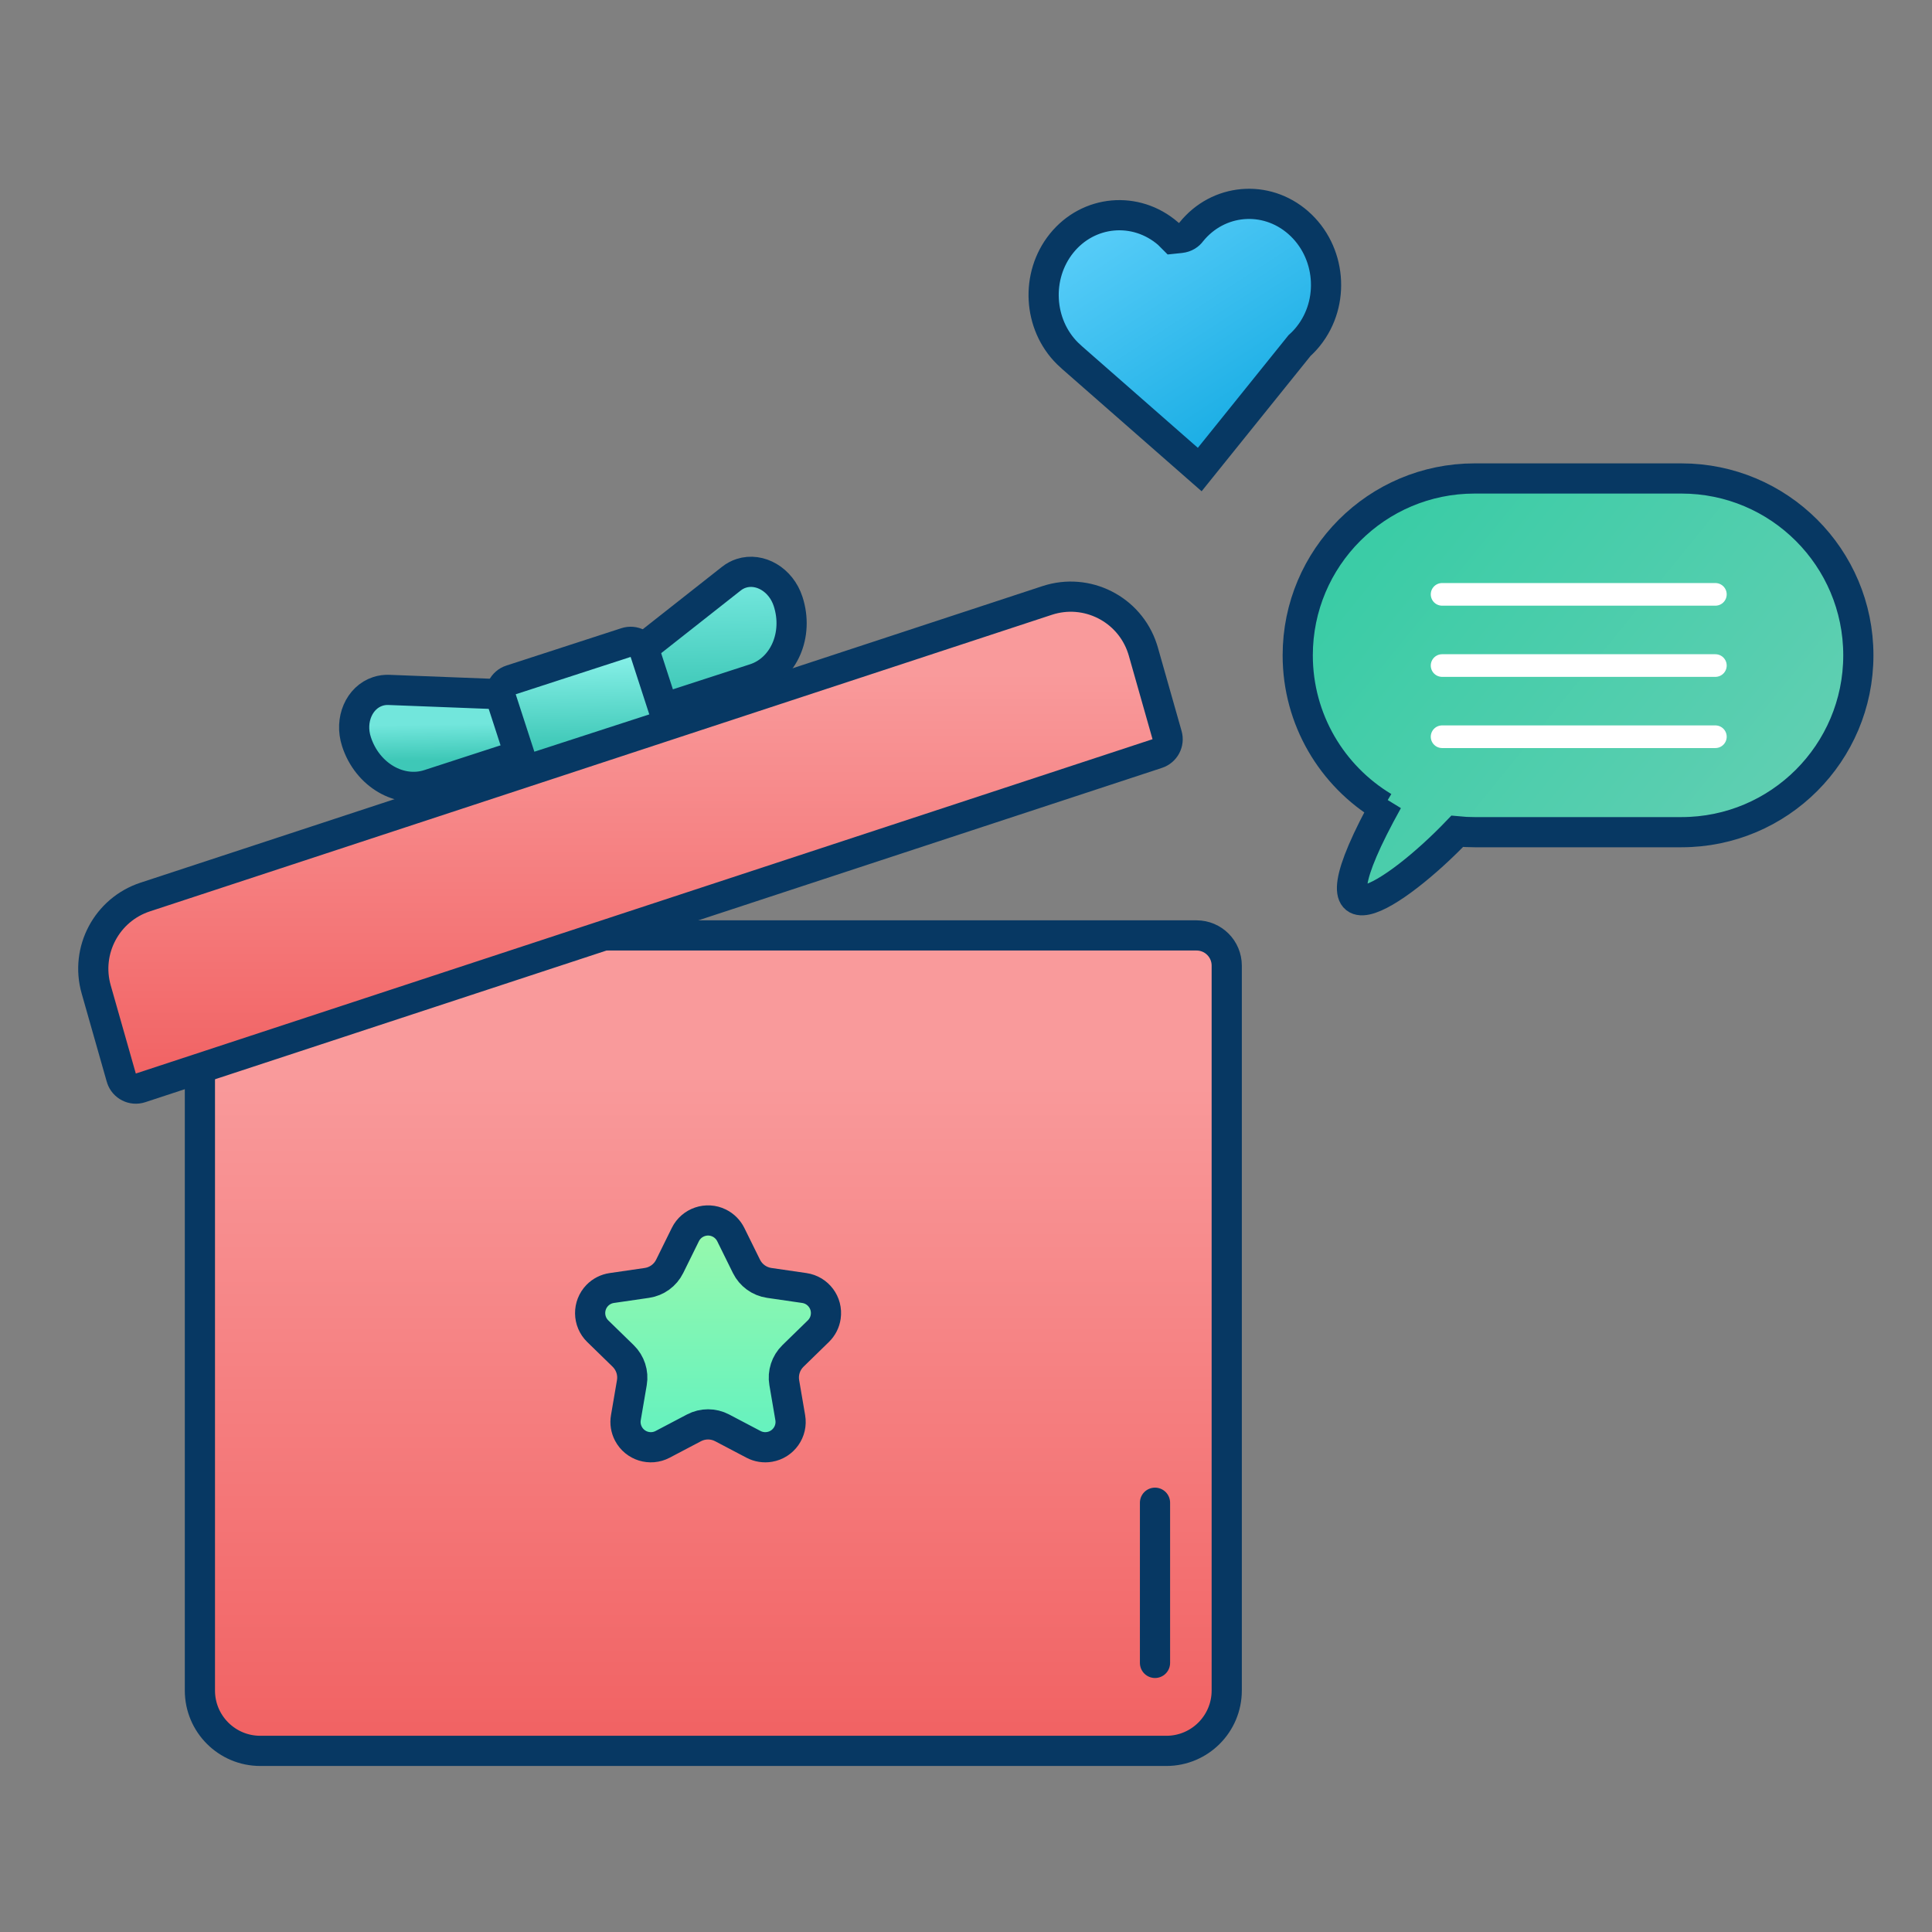 <?xml version="1.0" encoding="UTF-8"?>
<svg width="64px" height="64px" viewBox="0 0 64 64" version="1.1" xmlns="http://www.w3.org/2000/svg" xmlns:xlink="http://www.w3.org/1999/xlink">
    <rect x="0" y="0" width="64" height="64" fill="#808080" stroke="none"/>
    <!-- Generator: Sketch 61 (89581) - https://sketch.com -->
    <title>experience</title>
    <desc>Created with Sketch.</desc>
    <defs>
        <linearGradient x1="50%" y1="17.032%" x2="50%" y2="100%" id="linearGradient-1">
            <stop stop-color="#F99A9B" offset="0%"></stop>
            <stop stop-color="#F16162" offset="100%"></stop>
        </linearGradient>
        <linearGradient x1="50%" y1="17.032%" x2="50%" y2="100%" id="linearGradient-2">
            <stop stop-color="#F99A9B" offset="0%"></stop>
            <stop stop-color="#F16162" offset="100%"></stop>
        </linearGradient>
        <linearGradient x1="49.255%" y1="12.447%" x2="50.745%" y2="87.553%" id="linearGradient-3">
            <stop stop-color="#72E6DC" offset="0%"></stop>
            <stop stop-color="#3EC8B7" offset="100%"></stop>
        </linearGradient>
        <linearGradient x1="49.491%" y1="33.138%" x2="50.509%" y2="66.862%" id="linearGradient-4">
            <stop stop-color="#72E6DC" offset="0%"></stop>
            <stop stop-color="#3EC8B7" offset="100%"></stop>
        </linearGradient>
        <linearGradient x1="49.295%" y1="16.791%" x2="50.705%" y2="83.209%" id="linearGradient-5">
            <stop stop-color="#83EEE5" offset="0%"></stop>
            <stop stop-color="#3EC8B7" offset="100%"></stop>
        </linearGradient>
        <linearGradient x1="5.603%" y1="26.156%" x2="80.442%" y2="78.304%" id="linearGradient-6">
            <stop stop-color="#3BCCA6" offset="0%"></stop>
            <stop stop-color="#60CFB2" offset="100%"></stop>
        </linearGradient>
        <linearGradient x1="11.218%" y1="10.076%" x2="59.525%" y2="91.447%" id="linearGradient-7">
            <stop stop-color="#5ACEF9" offset="0%"></stop>
            <stop stop-color="#19ADE4" offset="100%"></stop>
        </linearGradient>
        <linearGradient x1="50%" y1="0%" x2="50%" y2="100%" id="linearGradient-8">
            <stop stop-color="#9AF9AB" offset="0%"></stop>
            <stop stop-color="#61F1C0" offset="100%"></stop>
        </linearGradient>
    </defs>
    <g id="experience" stroke="none" stroke-width="1" fill="none" fill-rule="evenodd">
        <path d="M8.622,30.987 L39.637,30.987 C40.19,30.987 40.637,31.435 40.637,31.987 L40.637,56 C40.637,57.105 39.742,58 38.637,58 L8.622,58 C7.517,58 6.622,57.105 6.622,56 L6.622,32.987 C6.622,31.883 7.517,30.987 8.622,30.987 Z" id="Rectangle-12" stroke="#073863" fill="url(#linearGradient-1)"></path>
        <path d="M4.81,29.715 C3.536,30.134 2.819,31.484 3.186,32.774 L4.018,35.699 C4.02,35.708 4.02,35.708 4.024,35.718 C4.11,35.98 4.392,36.123 4.655,36.037 L38.336,24.962 C38.591,24.878 38.734,24.608 38.66,24.35 L37.874,21.582 C37.864,21.549 37.854,21.517 37.844,21.485 C37.413,20.173 36,19.459 34.688,19.891 L4.81,29.715 Z" id="Rectangle-13" stroke="#073863" fill="url(#linearGradient-2)"></path>
        <path d="M21.656,23.567 L25,22.481 C25.957,22.17 26.467,21.032 26.107,19.924 C25.871,19.197 25.168,18.794 24.554,18.993 C24.438,19.031 24.329,19.089 24.231,19.166 L21.137,21.603 C20.75,21.907 20.596,22.478 20.772,23.019 C20.911,23.446 21.315,23.678 21.656,23.567 Z" id="Rectangle-15" stroke="#073863" fill="url(#linearGradient-3)"></path>
        <path d="M17.55,24.901 C17.892,24.79 18.083,24.365 17.944,23.938 C17.768,23.396 17.307,23.025 16.816,23.006 L12.881,22.854 C12.756,22.849 12.634,22.866 12.517,22.904 C11.904,23.103 11.572,23.843 11.809,24.57 C12.168,25.678 13.25,26.298 14.207,25.987 L17.55,24.901 Z" id="Rectangle-15" stroke="#073863" fill="url(#linearGradient-4)"></path>
        <path d="M16.929,22.523 C16.666,22.608 16.522,22.89 16.608,23.153 L17.226,25.056 C17.312,25.319 17.594,25.463 17.856,25.377 L21.663,24.141 C21.926,24.055 22.07,23.773 21.984,23.51 L21.366,21.607 C21.28,21.344 20.998,21.2 20.736,21.286 L16.929,22.523 Z" id="Rectangle-14" stroke="#073863" fill="url(#linearGradient-5)"></path>
        <line x1="38.261" y1="49.78" x2="38.261" y2="55.086" id="Line-3" stroke="#073863" stroke-linecap="round"></line>
        <g id="Group" transform="translate(42.963, 15.82)">
            <path d="M12.738,0.03 C15.974,0.03 18.597,2.653 18.597,5.888 C18.597,9.124 15.974,11.747 12.738,11.747 L5.885,11.747 C5.691,11.747 5.498,11.738 5.309,11.719 C3.307,13.811 0.058,16.006 3.007,10.707 L2.869,10.912 C1.166,9.888 0.026,8.021 0.026,5.888 C0.026,2.653 2.649,0.03 5.885,0.03 L12.738,0.03 Z" id="Path-2" stroke="#073863" fill="url(#linearGradient-6)"></path>
            <line x1="4.808" y1="6.227" x2="13.861" y2="6.227" id="Line-Copy" stroke="#FFFFFF" stroke-width="0.75" stroke-linecap="round"></line>
            <line x1="4.808" y1="3.869" x2="13.861" y2="3.869" id="Line-Copy-3" stroke="#FFFFFF" stroke-width="0.75" stroke-linecap="round"></line>
            <line x1="4.808" y1="8.585" x2="13.861" y2="8.585" id="Line-Copy-2" stroke="#FFFFFF" stroke-width="0.75" stroke-linecap="round"></line>
        </g>
        <path d="M39.017,7.694 C38.031,6.676 36.45,6.68 35.468,7.705 C34.513,8.703 34.467,10.311 35.346,11.351 L35.491,11.511 L39.376,15.568 L43.027,11.765 C43.137,11.682 43.242,11.589 43.34,11.487 C44.338,10.445 44.338,8.747 43.34,7.705 C42.354,6.676 40.765,6.676 39.779,7.705 L39.779,7.705 L39.779,7.705 C39.706,7.79 39.583,7.867 39.406,7.87 L39.168,7.874 L39.017,7.694 Z" id="Combined-Shape-Copy-6" stroke="#073863" fill="url(#linearGradient-7)" transform="translate(39.404, 11.362) rotate(-365) translate(-39.404, -11.362) "></path>
        <path d="M22.99,47.299 L21.95,47.846 C21.54,48.061 21.033,47.904 20.817,47.493 C20.731,47.33 20.701,47.143 20.733,46.961 L20.931,45.803 C20.987,45.479 20.879,45.148 20.644,44.918 L19.802,44.098 C19.471,43.775 19.464,43.243 19.787,42.911 C19.916,42.779 20.085,42.693 20.268,42.667 L21.43,42.498 C21.756,42.45 22.037,42.246 22.183,41.951 L22.703,40.897 C22.908,40.482 23.411,40.311 23.827,40.516 C23.992,40.598 24.126,40.732 24.208,40.897 L24.728,41.951 C24.874,42.246 25.155,42.45 25.481,42.498 L26.643,42.667 C27.102,42.733 27.42,43.159 27.353,43.618 C27.327,43.8 27.241,43.969 27.108,44.098 L26.267,44.918 C26.032,45.148 25.924,45.479 25.98,45.803 L26.178,46.961 C26.257,47.418 25.95,47.852 25.493,47.93 C25.311,47.961 25.124,47.932 24.961,47.846 L23.921,47.299 C23.629,47.146 23.281,47.146 22.99,47.299 Z" id="Star" stroke="#073863" fill="url(#linearGradient-8)"></path>
    </g>
</svg>